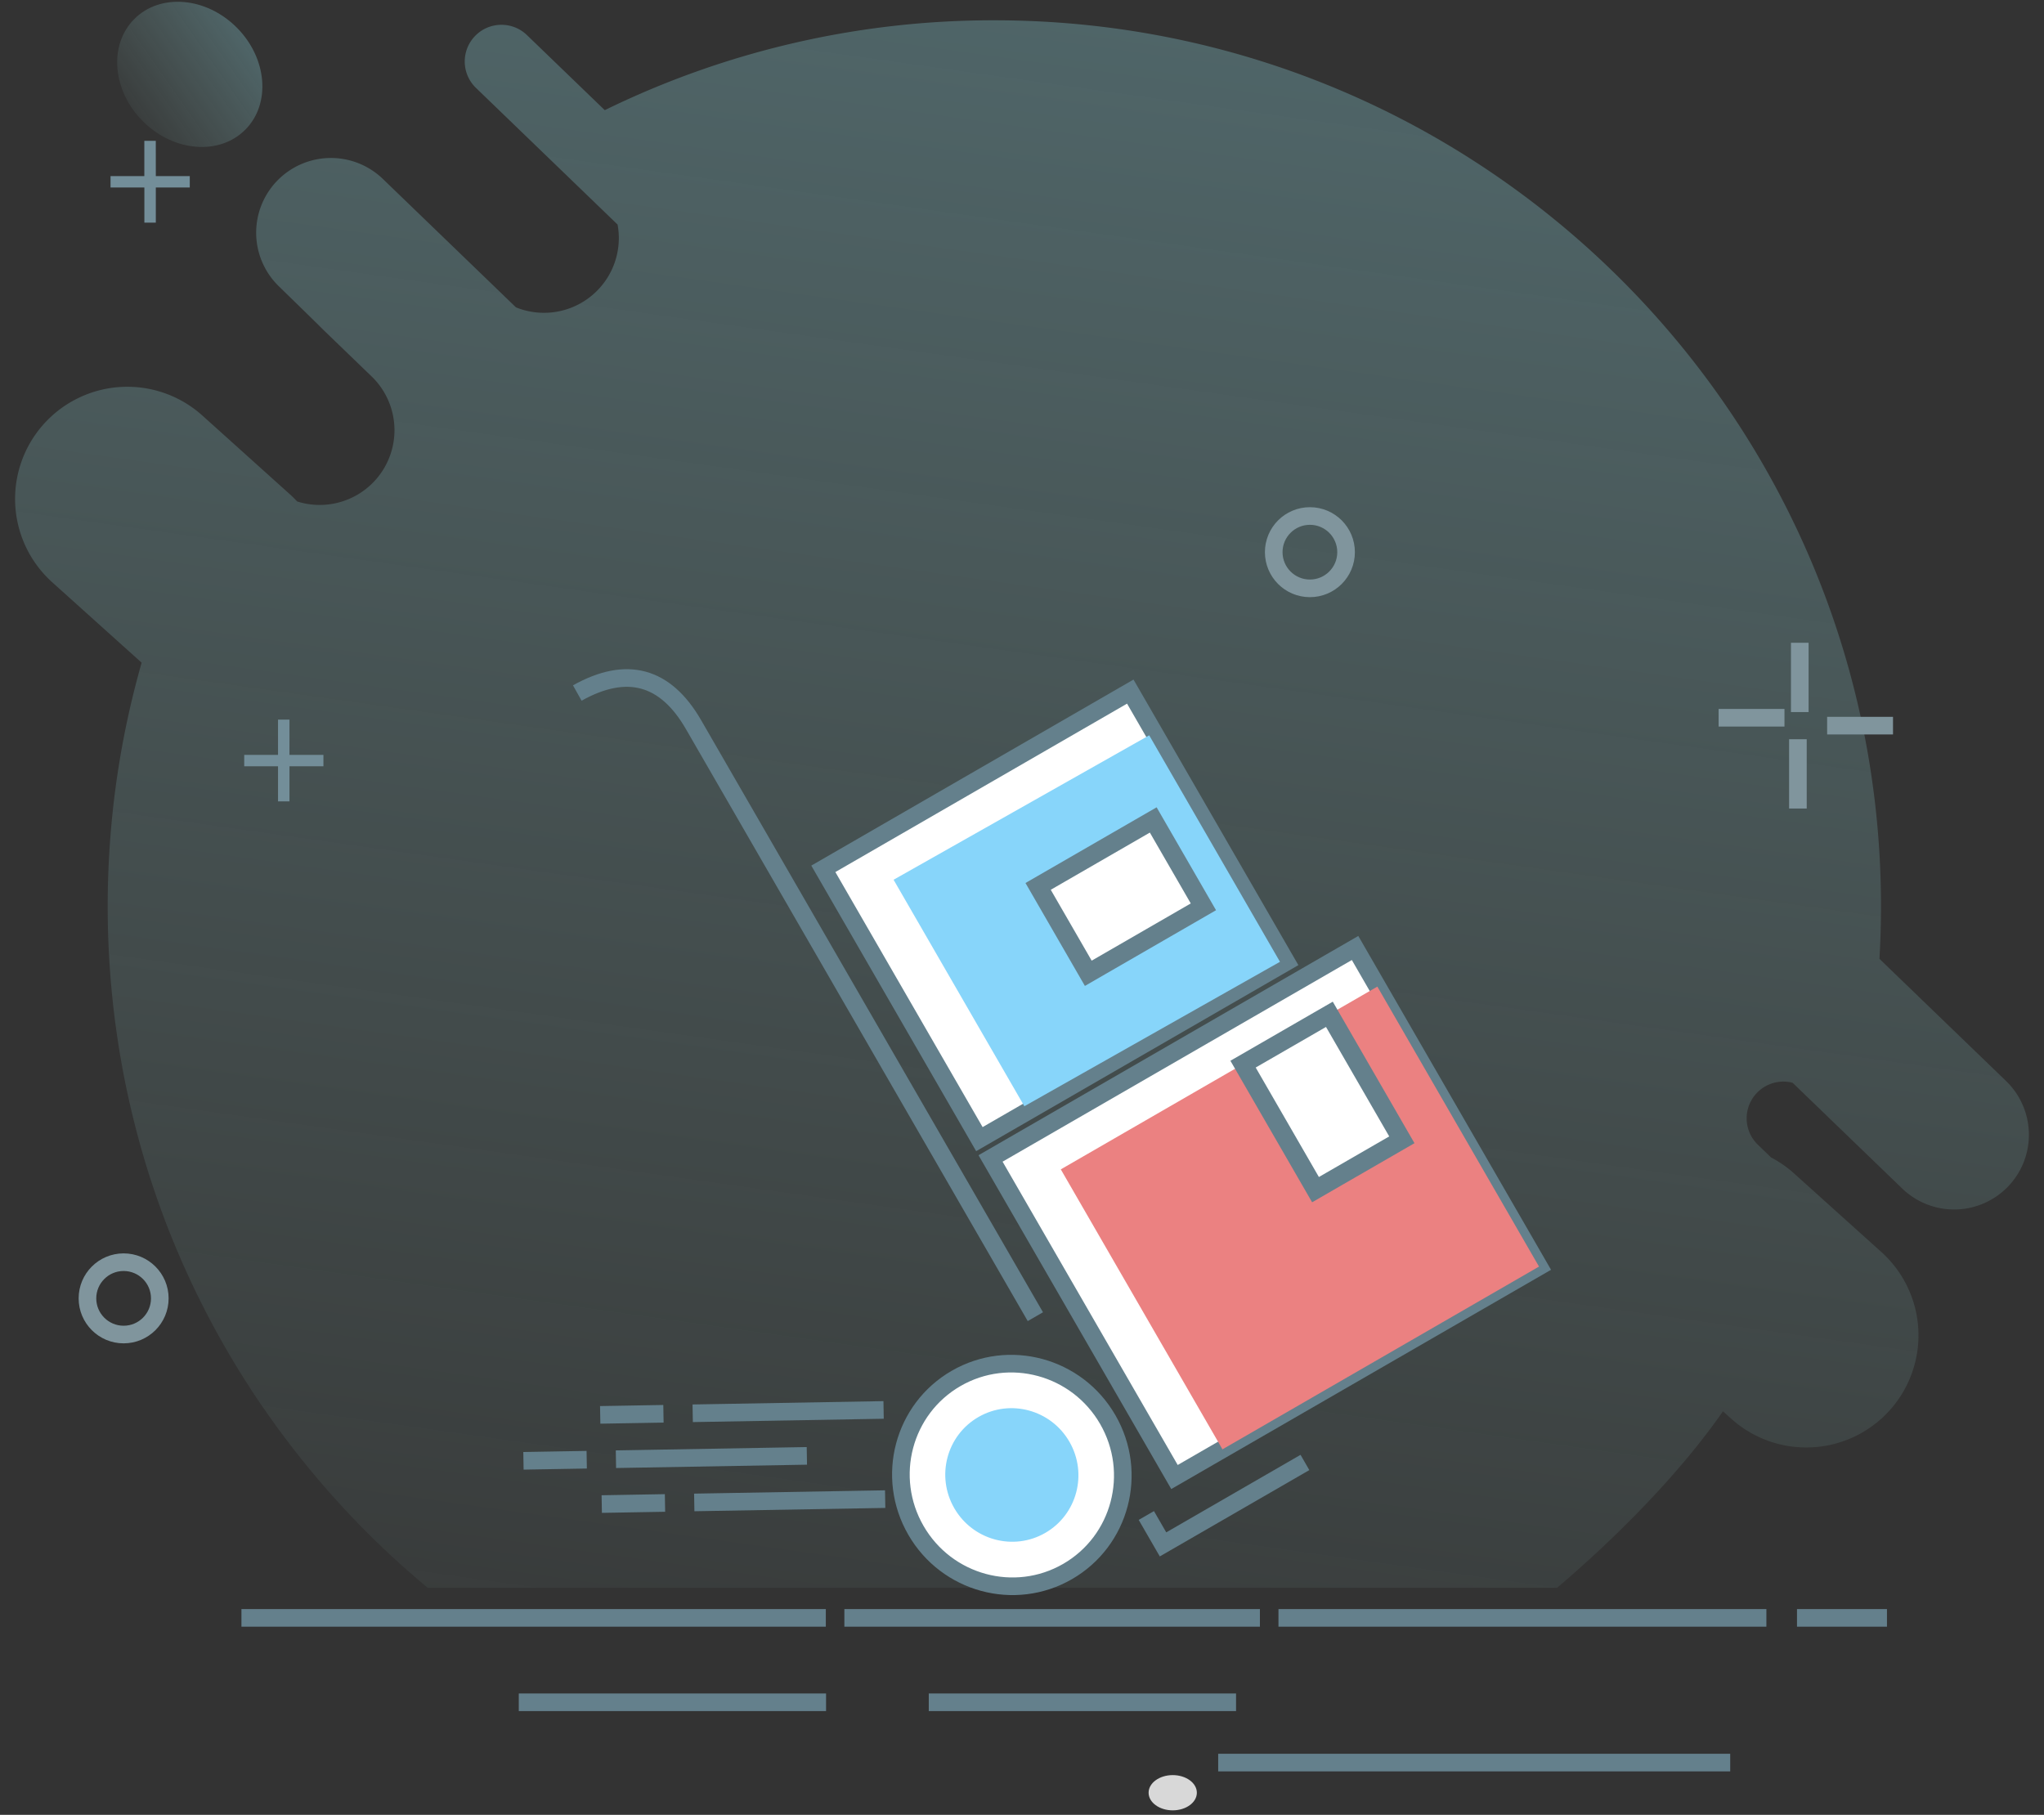 <svg xmlns="http://www.w3.org/2000/svg" width="116" height="103" viewBox="0 0 116 103">
    <rect x="0" y="0" width="116" height="103" fill="#333333" stroke="none"/>
    <defs>
        <linearGradient id="a" x1="122.685%" x2="43.051%" y1="-324.054%" y2="125.543%">
            <stop offset="0%" stop-color="#44C0FF"/>
            <stop offset="100%" stop-color="#B9F9F0" stop-opacity="0"/>
        </linearGradient>
        <linearGradient id="b" x1="135.879%" x2="41.79%" y1="-324.054%" y2="125.543%">
            <stop offset="0%" stop-color="#44C0FF"/>
            <stop offset="100%" stop-color="#B9F9F0" stop-opacity="0"/>
        </linearGradient>
    </defs>
    <g fill="none" fill-rule="evenodd">
        <path d="M-2-13h120v120H-2z"/>
        <g transform="translate(.857 -2.029)">
            <ellipse cx="65.697" cy="103.773" fill="#D8D8D8" fill-rule="nonzero" rx="1.369" ry="1"/>
            <path fill="url(#a)" fill-rule="nonzero" d="M23.413 92.14C12.318 82.916 5.255 69.015 5.255 53.465c0-4.796.672-9.434 1.927-13.827-.028-.024-1.72-1.545-5.075-4.563a6.362 6.362 0 0 1-.471-8.99 6.372 6.372 0 0 1 8.995-.47l4.95 4.454c.15.135.293.276.428.421a4.246 4.246 0 0 0 4.33-1.099 4.239 4.239 0 0 0-.104-5.996l-2.815-2.716c.004-.004-.81-.802-2.443-2.393a4.239 4.239 0 0 1-.105-5.997 4.246 4.246 0 0 1 6-.104l7.552 7.287a4.247 4.247 0 0 0 4.647-.986 4.234 4.234 0 0 0 1.121-3.712l-8.038-7.757a2.081 2.081 0 0 1-.051-2.945c.799-.827 2.118-.85 2.946-.051l4.415 4.26a50.142 50.142 0 0 1 22.11-5.1c27.79 0 50.318 22.512 50.318 50.284 0 1-.03 1.995-.087 2.981l7.185 6.934a4.239 4.239 0 0 1 .105 5.997 4.246 4.246 0 0 1-6 .104l-6.218-6a2.084 2.084 0 0 0-1.974 3.514l.75.723c.462.242.902.545 1.308.91l4.95 4.455a6.362 6.362 0 0 1 .472 8.99 6.372 6.372 0 0 1-8.995.47l-.465-.417c-2.498 3.593-6.084 7.187-9.412 10.014"/>
            <ellipse cx="9.913" cy="6.25" fill="url(#b)" fill-rule="nonzero" rx="4.448" ry="3.764" transform="rotate(45 9.913 6.25)"/>
            <g stroke="#64808C" stroke-linecap="square">
                <path d="M13.345 93.85h32.164M47.562 93.85h22.583M72.198 93.85h26.69M101.625 93.85h4.106M29.085 98.64h16.438M52.352 98.64h16.439M68.777 102.062h28.058"/>
            </g>
            <ellipse cx="6.159" cy="75.716" stroke="#80959D" stroke-linecap="square" rx="2.053" ry="2.053"/>
            <ellipse cx="73.482" cy="33.367" stroke="#80959D" stroke-linecap="square" rx="2.053" ry="2.053"/>
            <g stroke="#80959D" stroke-linecap="square">
                <path d="M101.283 39.008v2.933M106.074 43.212h-2.738M101.177 47.416v-2.933M97.177 42.764h2.737"/>
            </g>
            <path fill="#738E99" fill-rule="nonzero" d="M15.57 44.872h1.928v.646h-1.927v1.992h-.65v-1.992h-1.918v-.646h1.918V42.87h.65zM7.986 12.025h1.927v.646H7.986v1.993h-.65V12.67H5.416v-.646h1.918v-2.002h.65z"/>
        </g>
        <g fill-rule="nonzero">
            <path fill="#FFF" stroke="#64808C" d="M46.725 49.309l17.42-10.058 8.857 15.341-17.42 10.058z"/>
            <path fill="#87D5FA" d="M50.712 49.929l14.507-8.197 7.421 12.854-14.506 8.197z"/>
            <path fill="#FFF" stroke="#64808C" stroke-width="1.05" d="M58.915 50.306l6.533-3.771 2.847 4.931-6.533 3.772z"/>
        </g>
        <g fill-rule="nonzero">
            <path fill="#FFF" stroke="#64808C" d="M56.215 65.746l20.687-11.944 10.439 18.08-20.687 11.944z"/>
            <path fill="#EB8181" d="M60.202 66.366l17.965-10.372 9.174 15.889-17.965 10.372z"/>
            <path fill="#FFF" stroke="#64808C" stroke-width="1.05" d="M70.545 60.394l4.9-2.828 4.112 7.122-4.9 2.829z"/>
        </g>
        <path stroke="#64808C" d="M32.762 39.331c2.802-1.568 5-.971 6.594 1.79l19.402 33.605"/>
        <g fill-rule="nonzero" transform="rotate(-30 176.253 -50.406)">
            <ellipse cx="6.286" cy="6.327" fill="#FFF" stroke="#64808C" rx="6.286" ry="6.327"/>
            <ellipse cx="6.286" cy="6.327" fill="#87D5FA" rx="3.772" ry="3.796"/>
        </g>
        <path stroke="#64808C" d="M65.056 86.01l.947 1.64L74.057 83"/>
        <path stroke="#64808C" stroke-linecap="square" d="M34.562 80.291l2.59-.045m2.659-.046l9.835-.172M34.65 85.352l2.59-.045m2.66-.047l9.835-.171M30.207 82.898l2.59-.045m2.658-.046l9.836-.172"/>
    </g>
</svg>
